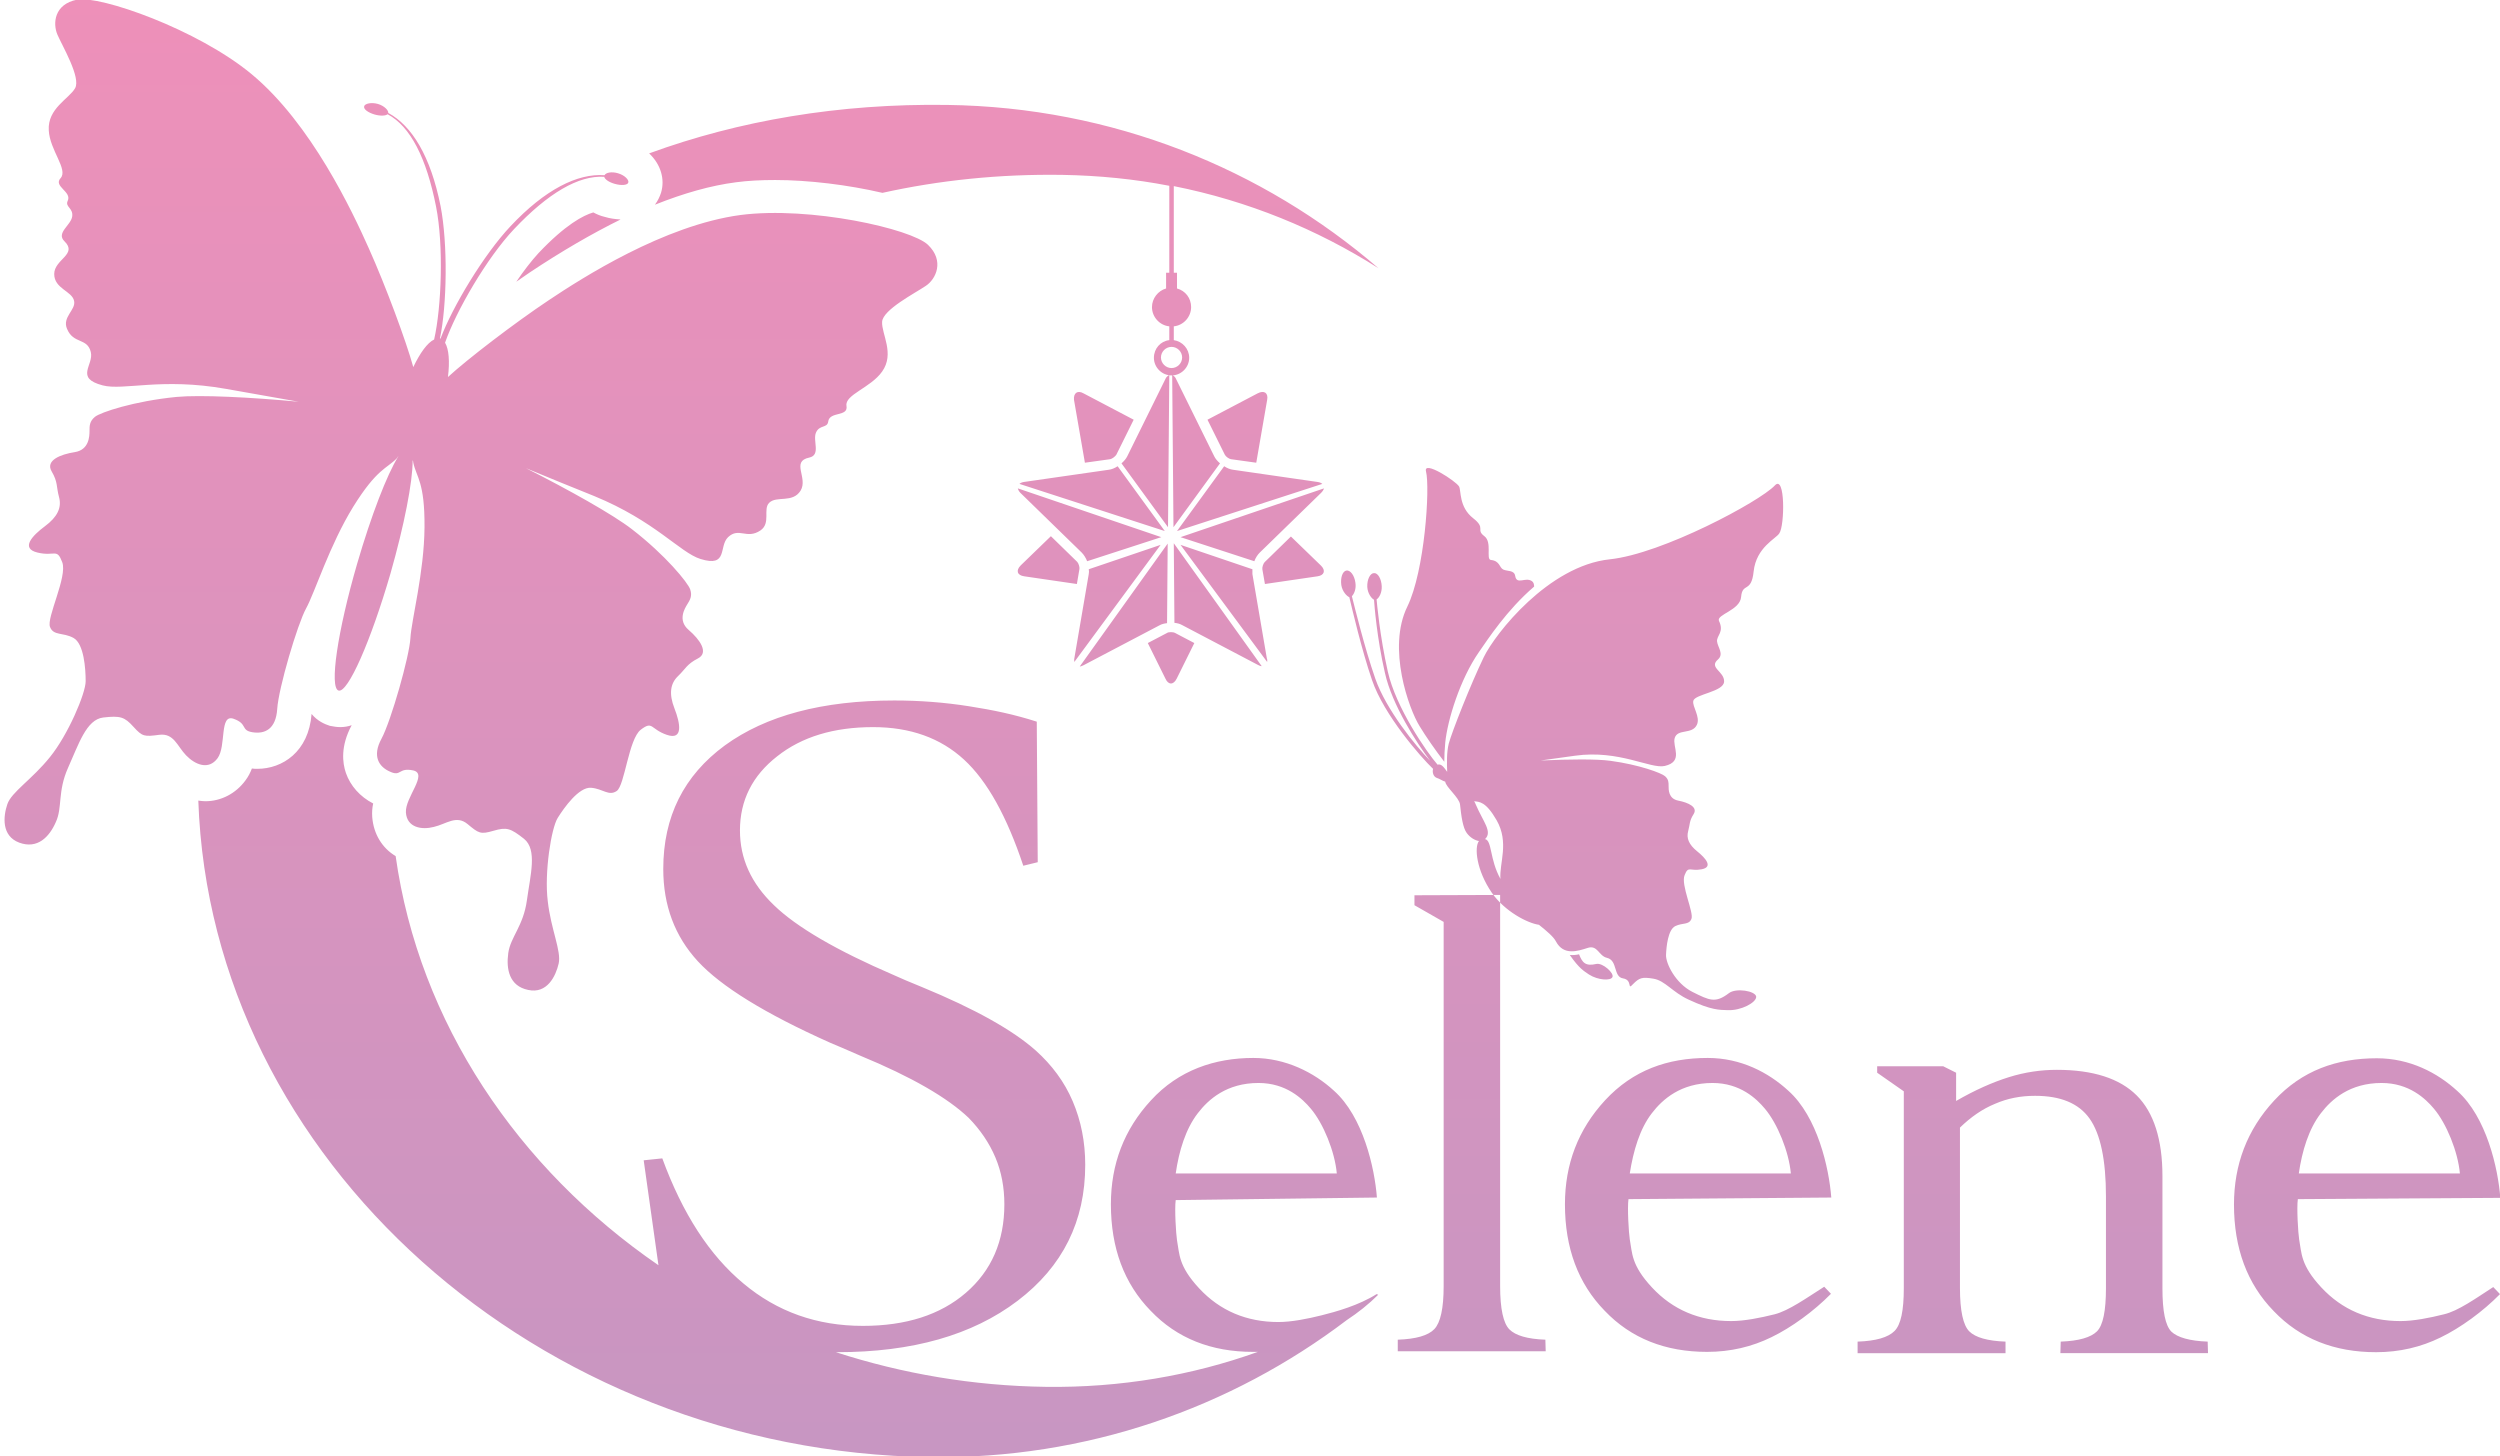 <?xml version="1.0" encoding="utf-8"?>
<!-- Generator: Adobe Illustrator 19.0.0, SVG Export Plug-In . SVG Version: 6.00 Build 0)  -->
<svg version="1.1" id="SELENE" xmlns="http://www.w3.org/2000/svg" xmlns:xlink="http://www.w3.org/1999/xlink" x="0px" y="0px"
	 viewBox="0 0 779.1 453.8" style="enable-background:new 0 0 779.1 453.8;" xml:space="preserve">
<style type="text/css">
	.st0{clip-path:url(#SELENE_LOGO_1_);fill:url(#colorbase_1_);stroke:#040000;stroke-miterlimit:10;}
</style>
<g>
	<defs>
		<path id="SELENE_LOGO" d="M288.5,89.1c-3.2,2.2-13.4,7.4-13.6,11.2c-0.2,3.8,4,9.9,0,15.5c-3.6,5.1-11.7,7.2-11.1,10.7
			c0.6,3.5-5.3,1.6-5.7,4.9c-0.3,2.1-2.7,0.9-3.8,3.4c-1.1,2.5,1.6,7-2.1,7.8c-5.8,1.2-0.3,6.3-2.7,10.3c-2.5,4-7.5,1.5-9.8,3.8
			c-2,2,0.6,6.3-2.7,8.6c-4.3,2.9-6.7-1.1-10.1,2.1c-3,2.9,0.1,9.5-8.6,6.8c-6.4-2-14.1-11.8-33.1-19.6c-6.9-2.8-14.4-5.8-21.3-8.7
			c13.3,6.7,27.2,14.5,33,19c10.5,8.1,17.5,16.7,18.2,18.8s-0.1,3.3-0.9,4.6c-0.8,1.3-3.1,5,0.4,8s6.4,7.1,2.9,8.9
			c-3.5,1.8-3.8,3.2-6.2,5.5s-2.9,5.5-1.1,10.1c1.8,4.6,2.8,10-2.4,8.2c-5.2-1.8-4.3-4.5-8.1-1.6c-3.8,2.9-5,17.4-7.5,19.1
			s-4.3-0.7-8-1c-3.8-0.3-8.4,6.2-10.4,9.4c-2,3.2-4.2,17-3.1,25.9c1,8.9,4.3,15.6,3.4,19.5s-3.6,9.5-9.5,8.2
			c-5.9-1.2-6.9-6.5-6.2-11.5c0.7-5,4.7-8.4,5.8-16.4c1.1-8,3.3-15.8-0.9-19.2c-4.2-3.3-5.4-3.7-9.5-2.5s-4.6,0.8-8.1-2.1
			c-3.5-2.9-6.6,0-10.5,0.9c-3.8,1-8.4,0.2-8.7-4.5c-0.3-4.7,7-12,2.3-13.1c-4.7-1-3.7,2-7.2,0.4c-3.5-1.5-5.7-4.8-2.7-10.3
			c3-5.6,8.7-25.7,9-31.3c0.3-5.6,4.3-20.5,4.4-34.6s-2.5-15.5-3.5-20.1c0-0.2-0.1-0.5-0.1-0.7c0,0-0.1,0.1-0.1,0.1
			c0,6.6-2.6,20-6.9,35.1c-6.1,21-13.3,37.4-16.2,36.5s-0.3-18.5,5.8-39.5c4.4-15.1,9.3-27.8,12.8-33.4c0,0,0-0.1,0-0.1
			c-0.1,0.2-0.3,0.4-0.4,0.6c-3.2,3.3-6.2,3.2-13.6,15.1c-7.4,12-12,26.8-14.7,31.7c-2.7,4.9-8.6,24.9-9,31.3s-3.9,7.9-7.7,7.3
			c-3.8-0.6-1.4-2.6-5.9-4.2c-4.5-1.6-2.2,8.5-5,12.3c-2.8,3.8-7,2-9.8-0.9s-3.8-7-8.4-6.4c-4.6,0.6-5.2,0.6-8-2.5
			c-2.8-3.1-4.1-3.5-9.4-2.9c-5.3,0.6-7.7,8.4-11,15.7c-3.3,7.4-1.7,12.4-3.8,16.9c-2,4.6-5.7,8.5-11.4,6.4c-5.6-2.1-5-8.2-3.7-12
			s7.7-7.7,13.3-14.7c5.6-6.9,11.1-19.8,11.1-23.6s-0.5-11.7-3.8-13.5c-3.3-1.8-6.2-0.6-7.3-3.4c-1.2-2.8,5.5-15.7,3.8-20.2
			c-1.7-4.5-2.3-1.7-7.7-3c-5.4-1.3-1.6-5.3,2.3-8.2c3.9-2.9,5.3-5.8,4.4-9.1s-0.3-4.6-2.3-8c-2-3.4,2.7-5.3,7.2-6s4.6-5,4.6-6.6
			c0-1.6,0-3,1.7-4.4s12.2-4.9,25.4-6.2c7.4-0.7,23.2,0.1,38.1,1.5c-7.4-1.3-15.3-2.7-22.6-4c-20.2-3.6-32,0.6-38.5-1.1
			c-8.8-2.3-2.7-6.3-3.7-10.4c-1.1-4.5-5.4-2.4-7.4-7.2c-1.6-3.7,2.8-5.9,2.2-8.7c-0.6-3.1-6.2-3.8-6.2-8.4s7.4-6.1,3.2-10.2
			c-2.7-2.6,2-5,2.4-7.7c0.4-2.7-2.3-3-1.4-4.9c1.4-2.9-4.6-4.5-2.2-7.1c2.4-2.7-3.4-8.7-3.7-14.9c-0.4-6.8,6.3-9.8,8.2-13.1
			c1.9-3.3-4-13.2-5.5-16.7s-1-9.5,6.1-10.9c7.1-1.4,37.5,9.2,54.4,23.2c18.6,15.4,31.5,43,36.5,54.2c5.3,11.8,11.7,29.1,13.9,37.1
			c2.1-4.4,4.4-7.6,6.5-8.6c2.3-10.1,3-29.3,0.6-41.4c-3-15.2-8-25-15.1-28.8c-0.6,0.5-2.2,0.6-4,0.1c-2.1-0.6-3.6-1.7-3.3-2.6
			c0.2-0.8,2.2-1.3,4.3-0.7c2,0.6,3.3,2,3.2,2.8c7.4,4,13.2,13.5,16.3,29c2.3,11.9,2,30.9-0.2,41.3c0,0,0.1,0,0.1,0c0,0,0.1,0,0.1,0
			c3.7-9.9,13.5-26.2,21.8-35c10.8-11.5,20.9-16.5,29.3-15.9c0.4-0.8,2.2-1.2,4.2-0.6c2.1,0.6,3.5,2.1,3.2,2.9
			c-0.2,0.8-2.1,1-4.2,0.4c-1.8-0.5-3.1-1.4-3.3-2.2c-8-0.5-17.5,5.1-28.1,16.3c-8.5,9-18.1,25.6-21.5,35.4c1.2,2,1.5,5.9,0.9,10.7
			c6.1-5.6,20.7-16.8,31.5-24c10.2-6.8,35.8-23.3,59.7-26.5c21.7-2.8,53.2,4.3,58.4,9.3S291.7,87,288.5,89.1z M497.5,300.4
			c-3.4,0.8-4.4-0.4-5.4-3c-0.9,0.2-1.9,0.3-2.9,0.2c3,4.3,4.4,5,6,6.1c2.8,1.8,6.8,2,7.3,0.8C503.1,303.3,499.5,300,497.5,300.4z
			 M442.4,226.3c-3.3-5.3-10.2-24.3-3.8-37.3c5.4-11.1,7.1-37,5.8-42.1c-0.9-3.6,9.3,3,10.3,4.7c0.7,1.2-0.1,6.4,4.4,9.9
			c4.1,3.2,0.7,3.5,3.5,5.6c2.5,1.9,0.4,7.2,2,7.4c2.9,0.3,2.6,2.4,3.9,3s3.4,0.1,3.7,2c0.5,2.9,3.2,0.2,5.2,1.6
			c0.5,0.3,0.7,1,0.7,1.7c-8.6,7.4-14.4,16.4-17.2,20.4c-5.9,8.5-9.8,21.2-10.5,28.2c-0.2,2.2-0.3,4.2-0.3,6
			C447.4,233.9,444.4,229.6,442.4,226.3z M553.1,151.3c-4.7,5-35.1,21.3-51.4,23c-19.1,2-35.7,23.1-39.3,30.5
			c-4.1,8.5-9.9,23.2-10.9,26.9c-0.7,2.7-0.6,6.4-0.5,8.8c0,0-0.1-0.1-0.1-0.1c-0.8-1.1-1.7-2.5-2.9-2.1c-3.4-3.9-13-17.8-15.5-29
			c-2.5-11.1-3.4-21.4-3.5-22.5c0.8-0.5,1.7-2.1,1.6-4.1c-0.1-2.3-1.2-4.2-2.4-4.1c-1.2,0-2.2,2-2.1,4.3c0.1,2,1.3,3.6,2.1,4
			c0.1,1.6,0.9,12,3.4,22.8c2.2,10,10,22,14.1,27.4c-4.6-4.7-13.7-15.9-17.1-25.6c-3.4-9.8-6.4-22.2-7.3-25.7
			c0.7-0.7,1.4-2.3,1.1-4.2c-0.3-2.3-1.6-4-2.8-3.8c-1.2,0.2-1.9,2.2-1.6,4.5c0.3,2,1.7,3.5,2.5,3.8c0.9,3.7,3.8,16.3,7.1,25.9
			c3.7,10.8,15.1,23.9,19,27.6c-0.3,1.1,0.1,2.4,1.1,2.8c1,0.3,1.9,1,2.7,1.2c0.1,1.6,4.4,5,4.6,7.1c0.4,3.8,0.9,7.3,2.1,8.9
			c1.1,1.5,2.6,2.3,3.8,2.5c-1.5,1.9-0.8,9.1,4,16.1c4,5.8,11.1,9.5,14.7,10c2.5,2,4.6,3.8,5.3,5.2c2.4,4.5,6.8,3,9.9,2
			c3.1-1,3.4,2.5,6,3.1c3.4,0.8,1.9,5.9,5,6.4c3.1,0.5,1.2,3.9,3.1,1.8c2-2,2.8-2.3,6.4-1.7s5.9,4.2,10.9,6.5
			c7.3,3.4,9.7,3.2,12.2,3.3c4.2,0.2,9-2.4,8.9-4.2c-0.2-1.8-6.3-2.8-8.5-1.1c-4.2,3.2-6,2.3-11.4-0.4c-5.3-2.7-8.3-8.9-8.2-11.5
			c0.1-2.6,0.6-7.9,2.9-9c2.3-1.1,4.2-0.3,5-2.2c0.9-1.9-3.4-10.7-2.1-13.7c1.2-3,1.6-1.1,5.3-1.8c3.7-0.7,1.2-3.5-1.4-5.6
			c-2.6-2.1-3.4-4.1-2.8-6.3c0.6-2.2,0.3-3.1,1.7-5.3c1.4-2.2-1.7-3.6-4.8-4.2c-3.1-0.6-3-3.5-3-4.6c0-1.1,0-2-1.1-3
			c-1.1-1-8.1-3.6-17-4.8c-4.3-0.6-13-0.5-21.8-0.1c3.6-0.5,7.3-1,10.8-1.5c13.7-1.9,23.5,4.2,27.9,3.2c6-1.4,2.3-6,3.1-8.7
			c0.9-3,5.4-1,6.9-4.1c1.2-2.5-1.5-5.7-1.1-7.5c0.5-2.1,9.5-2.8,9.6-6c0.1-3.2-4.9-4.3-1.9-6.9c1.9-1.7-0.1-3.8-0.3-5.6
			c-0.2-1.8,2.3-2.9,0.6-6.4c-0.9-2,6.6-3.3,6.9-7.5c0.4-4.6,3.2-1.1,3.9-7.9c0.8-7.6,7.1-10.3,8-11.9
			C556.2,163.9,556.4,147.7,553.1,151.3z M462.8,261.5c2.4-2.3-0.6-5.4-2.9-10.8c-0.1-0.3-0.3-0.7-0.5-1c1.6,0.2,3.6,0,7,5.9
			c4,7,0.8,13.4,1.2,18.3C464.2,267.8,465,261.9,462.8,261.5z M365.3,116.9l0.4,47.4l14.5-19.9c-0.8-0.7-1.4-1.4-1.8-2.2l-11.8-23.9
			C366.3,117.5,365.8,117.1,365.3,116.9z M364.9,197c0.6,0,1,0.1,1.2,0.2l6.1,3.2l-5.5,11.1c-1,2-2.6,2-3.5,0l-5.5-11.1l6.1-3.2
			C363.9,197.1,364.3,197,364.9,197z M335.6,182l-16.4-2.4c-2.2-0.3-2.7-1.8-1.1-3.4l9.4-9.1l8.2,8c0.4,0.4,0.8,1.6,0.7,2.2
			L335.6,182z M334.8,206.3c0-0.3-0.1-0.7,0-1.1l4.5-26.3c0.1-0.5,0.1-1,0-1.5l22.4-7.6L334.8,206.3z M410.6,150.2
			c0.7,0.1,1.1,0.3,1.5,0.6l-45.3,14.7l14.7-20.2c0.9,0.6,1.9,1,2.8,1.1L410.6,150.2z M367.9,167.4l44.7-15.2
			c-0.1,0.4-0.4,0.9-0.9,1.4l-19.1,18.6c-0.7,0.7-1.3,1.6-1.7,2.7L367.9,167.4z M337.7,207.3c-0.4,0.2-0.9,0.4-1.2,0.4l27.4-38.3
			l-0.2,24.8c-0.9,0.1-1.7,0.3-2.4,0.7L337.7,207.3z M394.9,124.6l-3.4,19.6l-7.9-1.1c-0.6-0.1-1.6-0.8-1.9-1.4l-5.4-10.9l15.6-8.2
			C394,121.5,395.3,122.5,394.9,124.6z M410.6,179.6l-16.4,2.4l-0.8-4.6c-0.1-0.6,0.3-1.8,0.7-2.2l8.2-8l9.4,9.1
			C413.2,177.8,412.7,179.3,410.6,179.6z M365.8,169.3l27.4,38.3c-0.4,0-0.8-0.2-1.2-0.4l-23.6-12.4c-0.7-0.4-1.5-0.6-2.4-0.7
			L365.8,169.3z M364.4,116.9l-0.4,47.4l-14.5-19.9c0.8-0.7,1.4-1.4,1.8-2.2l11.8-23.9C363.4,117.5,363.9,117.1,364.4,116.9z
			 M394.9,206.3l-27-36.5l22.4,7.6c0,0.5,0,1,0,1.5l4.5,26.3C395,205.6,394.9,206,394.9,206.3z M317.2,152.2l44.7,15.2l-23.1,7.5
			c-0.4-1-1-2-1.7-2.7L318,153.6C317.5,153.1,317.3,152.6,317.2,152.2z M337.7,122.6l15.6,8.2l-5.4,10.9c-0.3,0.5-1.3,1.3-1.9,1.4
			l-7.9,1.1l-3.4-19.6C334.5,122.5,335.8,121.5,337.7,122.6z M319.1,150.2l26.4-3.8c0.9-0.1,1.9-0.5,2.8-1.1l14.7,20.2l-45.3-14.7
			C318,150.5,318.5,150.3,319.1,150.2z M429.1,373.2c-0.7-9.2-4.3-25.2-13.4-33.3c-6.2-5.7-15.1-10.2-25.1-10.2
			c-12,0-23.3,3.8-31.9,13.2c-8.4,9.1-12.5,19.9-12.5,32.4c0,13.6,4.1,24.7,12.4,33.2c8.2,8.6,18.9,12.8,31.9,12.8c0.5,0,1,0,1.5,0
			c-20.6,7.4-42.9,11.2-66,10.9c-22.8-0.3-44.8-4.1-65.5-10.8c0.1,0,0.2,0,0.4,0c23.4,0,42.1-5.3,56.2-16
			c14.1-10.7,21.1-24.8,21.1-42.4c0-7.1-1.3-13.7-3.9-19.8c-2.6-6.1-6.5-11.3-11.5-15.8c-7.2-6.4-19-13-35.5-19.8
			c-3.9-1.6-6.8-2.8-8.7-3.7c-17.9-7.7-30.4-15-37.4-21.8c-7.1-6.8-10.6-14.5-10.6-23.3c0-9.4,3.9-17.1,11.6-23.1
			c7.7-6.1,17.7-9.1,29.9-9.1c11.6,0,21,3.4,28.3,10.1c7.3,6.7,13.4,17.8,18.5,33.1l4.5-1.1l-0.3-43.8c-7.2-2.3-13.5-3.6-21.1-4.8
			c-7.6-1.2-15.4-1.8-23.3-1.8c-22.4,0-40,4.7-52.8,14c-12.8,9.4-19.2,22.2-19.2,38.5c0,11.4,3.6,21,10.8,28.8
			c7.2,7.8,20.9,16.3,41.3,25.4c1.9,0.8,5,2.1,9.3,4c16,6.6,27.2,13.1,33.8,19.4c3.6,3.7,6.4,7.8,8.3,12.3c1.9,4.5,2.8,9.4,2.8,14.6
			c0,11.5-4,20.7-12,27.6c-8,6.9-18.7,10.3-32.1,10.3c-14.3,0-26.7-4.4-37.2-13.2c-10.6-8.8-19-21.8-25.3-39l-5.8,0.6l4.6,32.7
			c-43.8-30.1-74.6-75.6-81.9-127.5c-4.2-2.5-6.9-6.9-7.3-12.2c-0.1-1.5,0-2.9,0.3-4.2c-4.1-2.1-7.1-5.5-8.5-9.5
			c-1.1-3.2-1.7-8.4,1.8-14.9c-1.1,0.4-2.3,0.6-3.6,0.6c-1.1,0-2.1-0.2-3.2-0.4c-1.6-0.5-3.9-1.5-5.7-3.7
			c-0.9,11.8-9.1,17.1-16.9,17.1c-0.6,0-1.1,0-1.7-0.1c-0.5,1.3-1.1,2.5-2,3.7c-3,4.1-7.6,6.5-12.5,6.5c-0.7,0-1.5-0.1-2.2-0.2
			c3.9,112.1,106.2,202.9,227.9,204.6c48.8,0.7,93.9-15.3,130-42.7c3.5-2.3,6.9-5,9.8-7.9l-0.5-0.2c-5.5,3.5-12.7,5.5-17.1,6.6
			c-4.4,1.1-9.4,2.1-13.5,2.1c-9.9,0-18.2-3.5-24.7-10.5c-6.5-7-6.1-10.7-6.9-15c-0.3-1.9-0.8-9.7-0.4-12.5L429.1,373.2z
			 M373.3,346.9c3.3-4.3,9-9.4,18.9-9.4c8.6,0,13.7,4.9,16.3,8c3.9,4.6,7.5,13.4,8.1,20.2h-50.2
			C367.4,358.7,369.5,351.8,373.3,346.9z M165.1,84.9c-1.3,0.9-2.8,1.9-4.2,2.9c2.3-3.4,4.7-6.5,6.9-8.9c8.4-8.9,14-11.8,17.1-12.7
			c1.1,0.6,2.3,1.1,3.6,1.4c1.6,0.5,3.3,0.7,4.9,0.8C184.5,72.8,175,78.3,165.1,84.9z M688,418.1l0.1,3.6h-46l0.1-3.6
			c5.6-0.2,9.4-1.3,11.3-3.2c1.9-1.9,2.8-6.4,2.8-13.5v-28.5c0-11.4-1.7-19.5-5.1-24.3c-3.4-4.8-9.1-7.1-17-7.1
			c-4.5,0-8.6,0.8-12.5,2.5c-3.9,1.6-7.5,4.1-10.9,7.4v50c0,7.1,1,11.6,2.9,13.5c1.9,1.9,5.7,3,11.3,3.2v3.6h-46.1v-3.6
			c5.7-0.2,9.5-1.3,11.5-3.3c2-2,2.9-6.4,2.9-13.4v-61.3l-8.3-5.8v-2h20.6l4,2v8.8c5.9-3.4,11.3-5.8,16.4-7.4s10.1-2.3,15-2.3
			c11.3,0,19.6,2.7,24.9,8c5.3,5.3,8,13.7,8,25.1v35c0,7.1,0.9,11.6,2.8,13.5C678.6,416.8,682.4,417.9,688,418.1z M761.6,409.6
			c-4.4,1.1-9.4,2.1-13.5,2.1c-9.9,0-18.2-3.5-24.7-10.5c-6.5-7-6.1-10.7-6.9-15c-0.3-1.9-0.8-9.7-0.4-12.5l63.1-0.4
			c-0.7-9.2-4.3-25.2-13.4-33.3c-6.2-5.7-14.8-10.2-25.1-10.2c-12.5,0-23.3,3.8-32,13.2c-8.4,9.1-12.5,19.9-12.5,32.4
			c0,13.6,4.1,24.7,12.4,33.2c8.2,8.6,18.9,12.8,31.9,12.8c7.3,0,14-1.6,20.1-4.6c6.2-3,13.2-8.1,18.5-13.5l-2.1-2.2
			C771.6,404.6,766,408.6,761.6,409.6z M723.3,346.9c3.3-4.3,9-9.4,18.9-9.4c8.6,0,13.7,4.9,16.3,8c3.9,4.6,7.5,13.4,8.1,20.2h-50.2
			C717.4,358.7,719.5,351.8,723.3,346.9z M202.3,47.8C202.3,47.8,202.3,47.8,202.3,47.8c3.6,3.4,5,8,3.7,12.3
			c-0.4,1.2-1,2.5-1.9,3.7c9-3.6,17.5-6,25.3-7c3.7-0.5,7.8-0.7,12.2-0.7c10.3,0,22.7,1.5,33.4,4c17.6-3.9,36.4-5.9,56.1-5.6
			c11.4,0.2,22.5,1.3,33.3,3.4v27.1h-1v4.9c-2.5,0.7-4.4,3.1-4.4,5.8c0,3.1,2.4,5.7,5.4,6v4.3c-2.7,0.3-4.8,2.6-4.8,5.5
			c0,3,2.5,5.5,5.5,5.5s5.5-2.5,5.5-5.5c0-2.8-2.1-5.1-4.8-5.5v-4.3c3-0.3,5.4-2.9,5.4-6c0-2.8-1.8-5.1-4.4-5.8v-4.9h-1V58
			c23.1,4.6,44.6,13.4,63.8,25.6c-36.1-31.1-83-50.2-134.4-50.9C261.5,32.2,230.2,37.6,202.3,47.8z M368.4,111.4
			c0,1.8-1.5,3.3-3.3,3.3s-3.3-1.5-3.3-3.3s1.5-3.3,3.3-3.3S368.4,109.6,368.4,111.4z M481.6,417.5l0.1,3.6h-46.1v-3.6
			c5.7-0.2,9.5-1.3,11.4-3.3c1.9-2,2.9-6.4,2.9-13.4V287.3l-9.1-5.2v-3.1l26.7-0.1v121.9c0,7.1,1,11.6,2.9,13.5
			C472.3,416.2,476,417.3,481.6,417.5z M570.7,373.2c-0.7-9.2-4.3-25.2-13.4-33.3c-6.2-5.7-14.8-10.2-25.1-10.2
			c-12.5,0-23.3,3.8-32,13.2c-8.4,9.1-12.5,19.9-12.5,32.4c0,13.6,4.1,24.7,12.4,33.2c8.2,8.6,18.9,12.8,31.9,12.8
			c7.3,0,14-1.6,20.1-4.6c6.2-3,13.2-8.1,18.5-13.5l-2.1-2.2c-5.5,3.5-11.1,7.5-15.5,8.6c-4.4,1.1-9.4,2.1-13.5,2.1
			c-9.9,0-18.2-3.5-24.7-10.5c-6.5-7-6.1-10.7-6.9-15c-0.3-1.9-0.8-9.7-0.4-12.5L570.7,373.2z M514.8,346.9c3.3-4.3,9-9.4,18.9-9.4
			c8.6,0,13.7,4.9,16.3,8c3.9,4.6,7.5,13.4,8.1,20.2h-50.2C509,358.7,511,351.8,514.8,346.9z"/>
	</defs>
	<clipPath id="SELENE_LOGO_1_">
		<use xlink:href="#SELENE_LOGO"  style="overflow:visible;"/>
	</clipPath>
	<linearGradient id="colorbase_1_" gradientUnits="userSpaceOnUse" x1="391.498" y1="461.02" x2="391.498" y2="-12.956">
		<stop  offset="0" style="stop-color:#C796C2"/>
		<stop  offset="1" style="stop-color:#EF90B9"/>
	</linearGradient>
	<rect id="colorbase" x="-8.5" y="-13" class="st0" width="799.9" height="474"/>
</g>
</svg>
